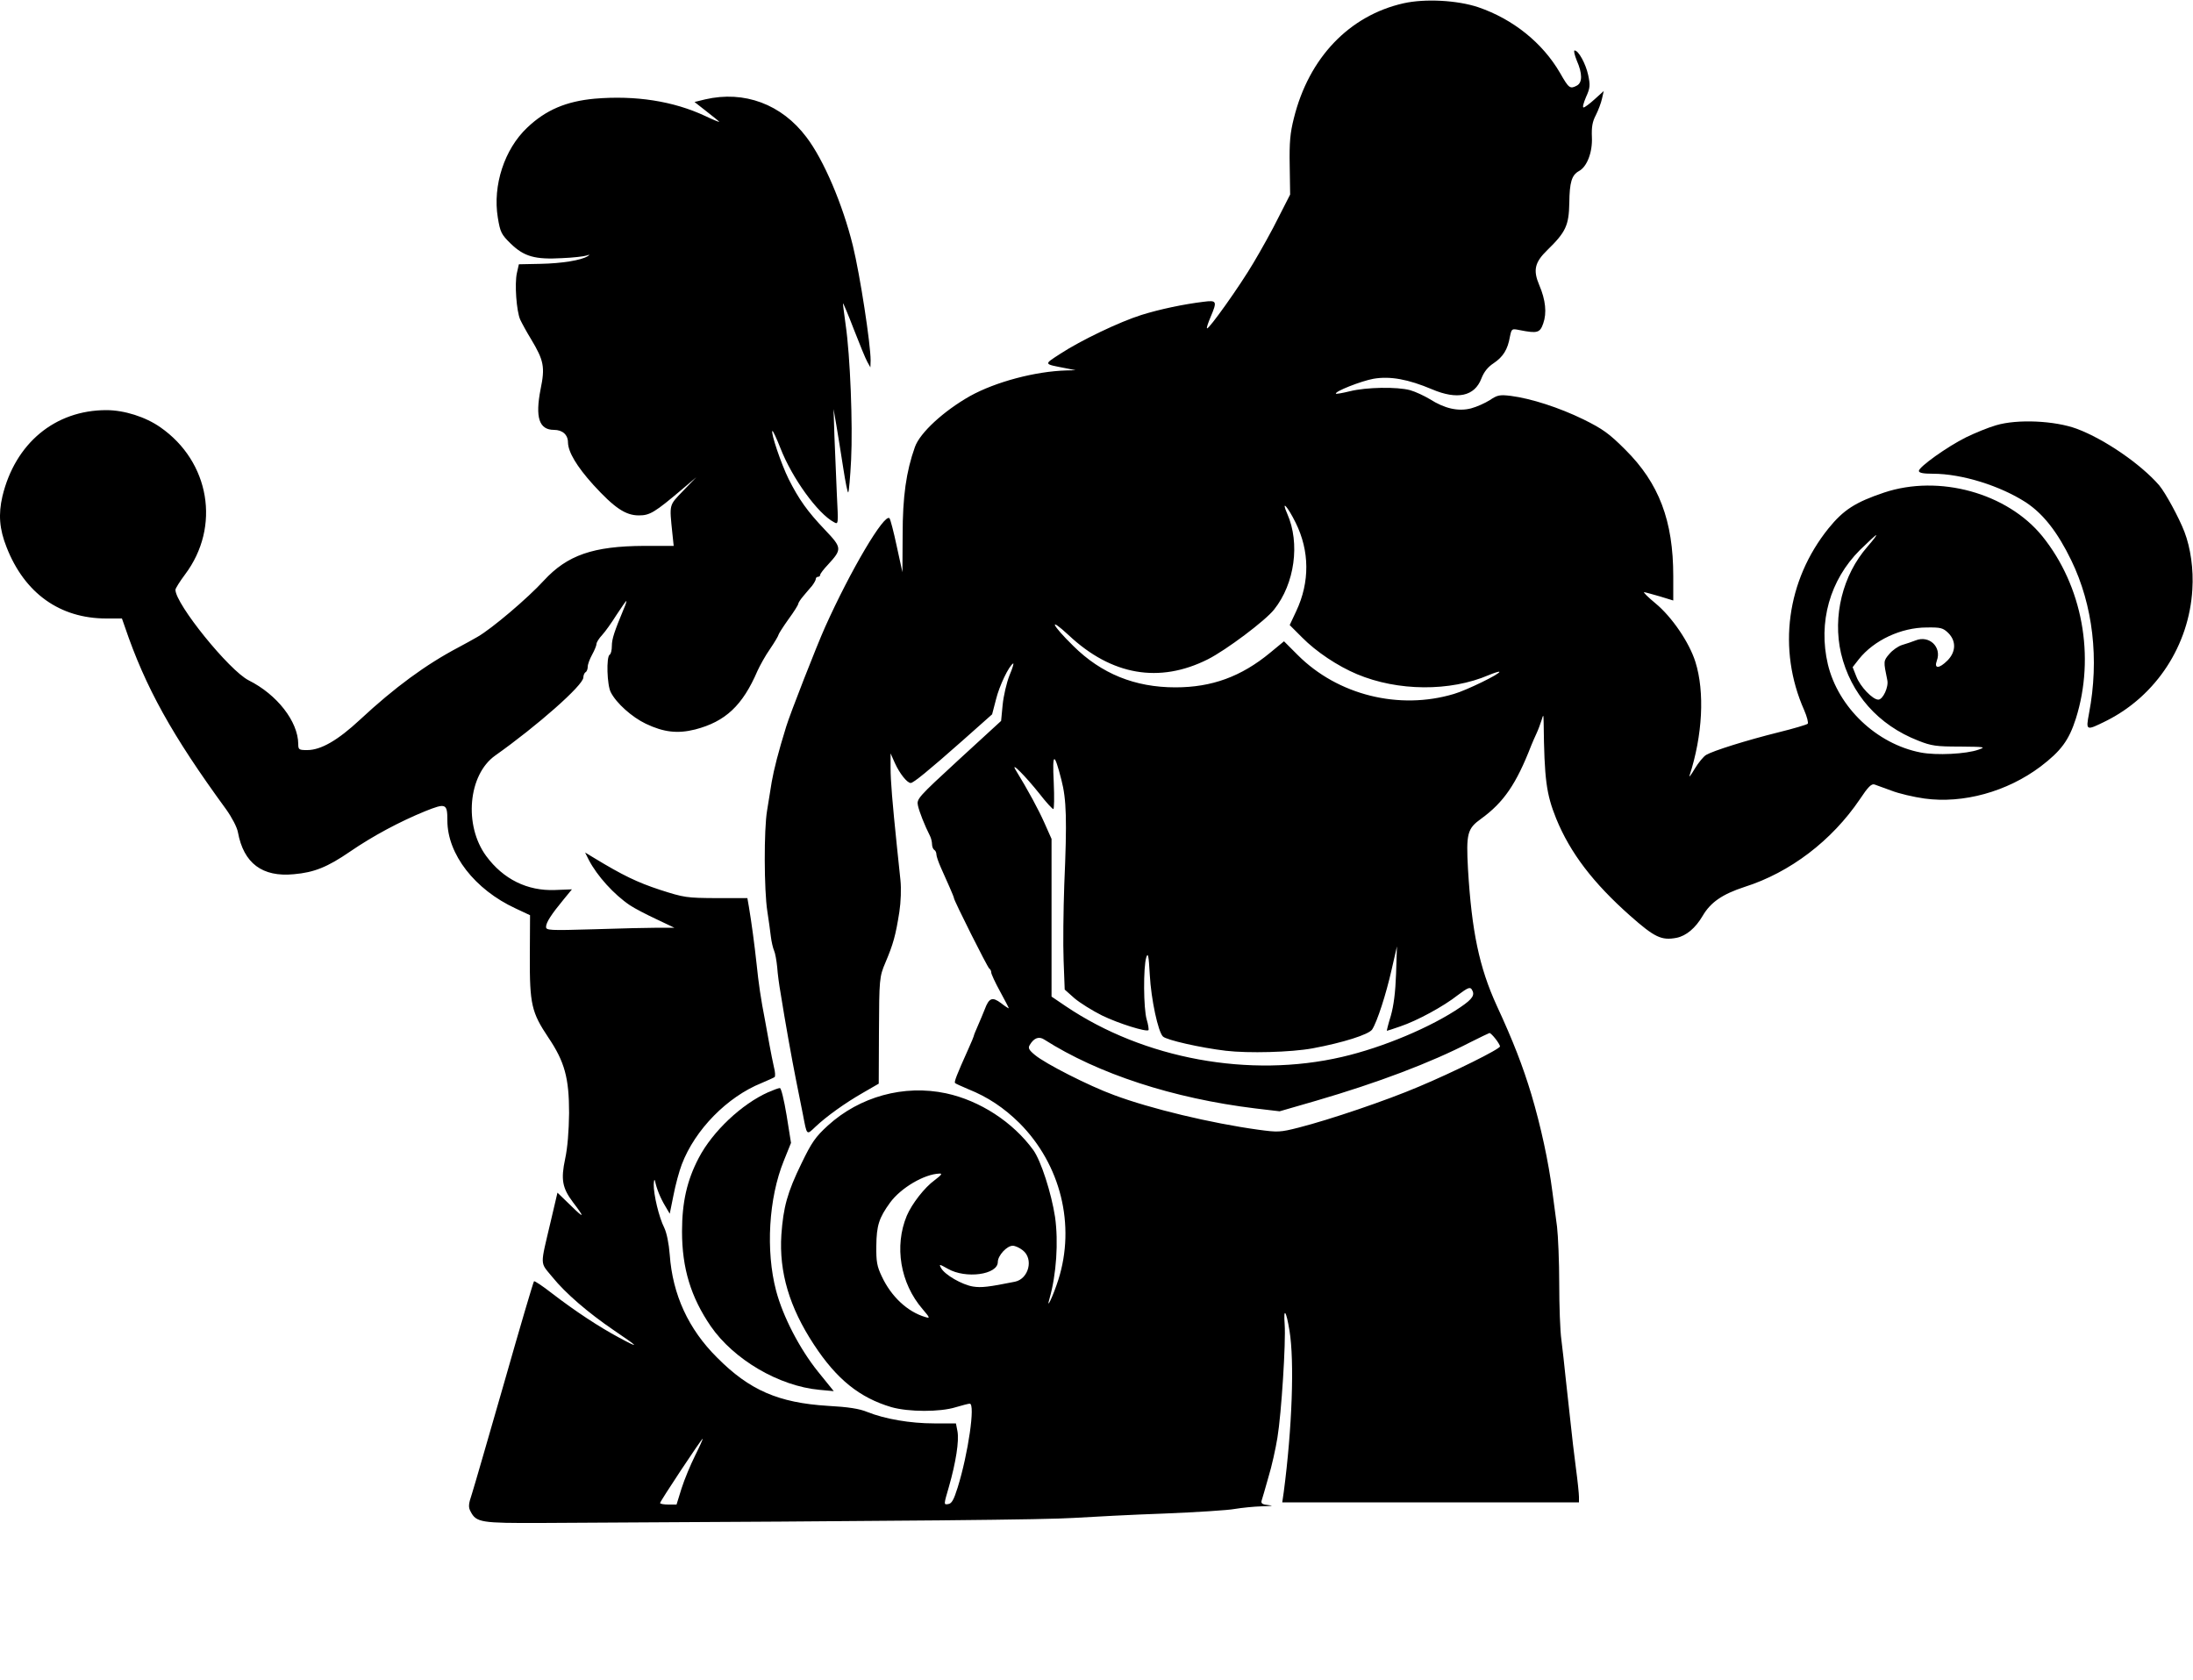 <?xml version="1.0" standalone="no"?>
<!DOCTYPE svg PUBLIC "-//W3C//DTD SVG 20010904//EN"
 "http://www.w3.org/TR/2001/REC-SVG-20010904/DTD/svg10.dtd">
<svg version="1.0" xmlns="http://www.w3.org/2000/svg"
 width="1000pt" height="766pt" viewBox="0 0 1000 766"
 preserveAspectRatio="xMidYMid meet">

<g transform="translate(0,766) scale(0.1,-0.1)"
fill="#000000" stroke="none">
<path d="M6400 7645 c-248 -56 -432 -249 -500 -524 -17 -67 -21 -110 -19 -216
l2 -132 -53 -104 c-28 -57 -80 -150 -114 -207 -63 -107 -205 -306 -212 -299
-3 2 5 25 16 51 31 73 29 78 -32 70 -91 -11 -200 -34 -283 -60 -99 -31 -277
-116 -370 -177 -77 -50 -78 -46 25 -66 l45 -9 -42 -1 c-142 -4 -323 -52 -440
-117 -120 -68 -228 -167 -251 -232 -40 -112 -56 -227 -56 -399 l-1 -172 -26
119 c-14 66 -29 123 -33 127 -23 24 -178 -238 -294 -497 -37 -82 -161 -399
-177 -453 -36 -116 -56 -195 -66 -252 -5 -33 -15 -91 -21 -130 -15 -86 -14
-365 1 -460 6 -38 13 -90 16 -115 3 -25 10 -54 15 -65 5 -11 11 -45 14 -75 2
-30 9 -82 15 -115 21 -133 52 -305 71 -400 11 -55 25 -125 31 -155 19 -99 16
-97 58 -57 50 47 133 107 217 155 l71 41 1 236 c1 239 2 252 29 315 36 85 47
124 64 232 7 46 9 106 5 145 -4 38 -11 106 -16 153 -21 203 -29 299 -29 360
l0 65 20 -45 c21 -46 55 -90 72 -90 12 0 81 56 237 194 l134 119 18 69 c15 61
58 151 78 163 4 2 -3 -22 -17 -55 -13 -33 -27 -93 -31 -134 l-7 -73 -193 -177
c-188 -173 -193 -179 -186 -210 6 -27 30 -89 55 -138 5 -10 9 -27 9 -37 0 -11
5 -23 10 -26 6 -3 10 -13 10 -21 0 -8 9 -34 20 -59 11 -25 29 -65 40 -90 11
-25 20 -47 20 -50 0 -11 153 -316 161 -321 5 -3 9 -11 9 -18 0 -7 18 -46 40
-86 22 -40 40 -75 40 -77 0 -2 -16 8 -35 23 -40 30 -55 25 -75 -29 -7 -18 -21
-51 -31 -74 -11 -24 -19 -45 -19 -48 0 -2 -11 -28 -24 -57 -53 -118 -66 -151
-61 -156 2 -3 30 -15 60 -28 90 -36 163 -85 234 -155 188 -189 256 -465 177
-714 -24 -75 -58 -146 -40 -85 31 109 41 257 25 371 -17 110 -64 256 -99 305
-93 128 -244 226 -398 259 -192 41 -394 -15 -539 -147 -57 -52 -74 -77 -120
-172 -65 -133 -83 -200 -92 -326 -11 -171 37 -331 148 -500 104 -159 209 -243
354 -286 78 -22 221 -23 294 0 30 9 58 16 63 16 26 0 -7 -228 -55 -382 -18
-57 -27 -74 -44 -76 -20 -3 -20 -3 4 79 32 112 47 209 39 253 l-7 36 -100 0
c-108 0 -224 20 -304 52 -36 15 -87 23 -180 28 -225 14 -357 71 -505 220 -131
130 -203 287 -216 469 -4 52 -14 100 -25 123 -24 47 -49 152 -48 198 1 19 3
26 6 15 7 -35 25 -79 47 -115 l20 -34 17 84 c9 47 26 110 38 141 60 158 207
308 364 371 28 12 55 24 59 27 4 3 3 24 -3 46 -5 22 -14 67 -20 100 -6 33 -15
83 -20 110 -20 102 -30 172 -39 260 -10 92 -23 188 -35 260 l-7 40 -141 0
c-137 1 -146 2 -258 38 -103 34 -168 65 -303 147 l-38 23 17 -34 c38 -73 115
-158 188 -207 21 -14 75 -42 120 -63 l82 -39 -75 0 c-41 0 -173 -3 -292 -7
-204 -6 -218 -5 -218 11 0 20 24 57 81 126 l37 45 -77 -3 c-126 -5 -236 49
-314 155 -103 140 -82 371 41 458 192 136 402 321 402 356 0 10 5 21 10 24 6
3 10 15 10 25 0 11 9 35 20 55 11 20 20 42 20 49 0 7 11 25 26 41 14 15 43 56
65 91 23 35 43 64 45 64 2 0 -3 -17 -12 -37 -42 -101 -54 -136 -54 -168 0 -19
-4 -37 -10 -40 -16 -10 -12 -139 5 -171 25 -50 97 -114 160 -144 82 -39 145
-46 225 -26 138 36 216 109 284 267 11 24 36 70 58 101 21 31 38 60 38 64 0 3
20 35 45 70 25 34 45 66 45 71 0 4 10 20 23 35 12 14 30 36 40 47 9 12 17 26
17 31 0 6 5 10 10 10 6 0 10 4 10 9 0 5 16 26 36 47 64 70 64 76 -14 158 -81
85 -119 139 -166 232 -34 69 -82 211 -74 219 2 3 19 -33 37 -79 53 -136 170
-298 244 -337 20 -11 20 -11 13 127 -3 77 -8 195 -11 264 l-4 125 13 -75 c7
-41 21 -128 31 -193 10 -65 20 -115 23 -112 3 3 9 69 13 148 8 161 -4 475 -25
617 -7 52 -13 96 -12 97 1 2 24 -52 50 -120 26 -67 53 -133 61 -147 l14 -25 1
32 c0 74 -48 388 -81 523 -46 187 -133 392 -212 495 -113 150 -283 213 -461
172 l-49 -12 56 -44 c31 -24 57 -45 57 -47 0 -1 -29 10 -64 27 -145 68 -318
95 -505 79 -129 -12 -222 -51 -307 -132 -104 -98 -158 -264 -134 -410 11 -67
16 -77 59 -119 61 -59 111 -73 234 -66 50 2 101 8 112 12 15 5 16 4 5 -3 -30
-19 -119 -33 -215 -35 l-99 -2 -9 -40 c-11 -49 -2 -173 15 -212 7 -15 29 -56
50 -90 58 -97 64 -126 43 -228 -25 -128 -7 -185 61 -185 39 0 64 -22 64 -58 1
-43 40 -109 115 -192 96 -105 147 -140 208 -140 50 0 71 12 202 123 l60 51
-60 -62 c-65 -68 -63 -58 -49 -194 l6 -57 -135 0 c-232 -1 -350 -42 -457 -158
-73 -80 -238 -220 -303 -257 -23 -13 -62 -35 -87 -48 -148 -78 -290 -182 -448
-329 -102 -95 -179 -139 -241 -139 -38 0 -41 2 -41 28 -1 102 -96 225 -226
290 -89 45 -334 348 -334 413 0 6 20 38 44 70 163 217 113 514 -113 671 -67
47 -164 78 -246 78 -234 0 -416 -151 -474 -393 -19 -82 -14 -149 19 -232 82
-210 243 -325 455 -325 l71 0 13 -37 c94 -277 215 -495 462 -833 27 -38 50
-82 54 -105 26 -141 111 -205 255 -191 93 8 154 33 256 103 105 72 227 137
342 184 95 38 102 36 102 -42 0 -154 125 -315 311 -401 l66 -31 -1 -186 c-1
-220 8 -257 84 -371 75 -111 95 -185 95 -345 -1 -83 -7 -158 -18 -209 -20 -94
-13 -133 36 -198 55 -72 52 -76 -11 -14 l-60 58 -30 -128 c-50 -213 -51 -186
7 -257 59 -73 162 -162 281 -243 114 -77 120 -85 25 -34 -95 51 -201 121 -308
203 -42 33 -80 58 -82 55 -3 -3 -64 -209 -135 -459 -72 -250 -138 -479 -148
-510 -16 -47 -17 -61 -6 -81 26 -50 47 -53 323 -52 1736 9 2300 15 2426 23 83
5 269 15 415 20 146 6 290 15 321 21 30 5 86 11 125 12 43 1 54 3 31 5 -31 3
-38 8 -34 21 3 9 17 57 31 107 15 49 33 130 41 180 18 108 39 436 33 517 -6
80 7 63 22 -29 23 -140 12 -445 -26 -735 l-7 -48 677 0 676 0 0 25 c0 13 -6
73 -14 132 -8 59 -19 155 -25 213 -6 58 -16 148 -22 200 -5 52 -14 129 -19
170 -6 41 -10 157 -10 257 0 100 -5 217 -10 260 -6 43 -15 114 -21 158 -18
140 -53 300 -96 445 -39 129 -83 243 -158 405 -80 175 -114 339 -131 622 -9
163 -3 185 60 230 103 75 160 158 228 333 6 14 16 39 24 55 8 17 18 44 23 60
9 30 9 29 10 -10 3 -259 12 -325 57 -437 64 -157 169 -294 337 -443 112 -99
143 -114 212 -101 44 9 86 44 119 100 36 62 90 99 191 132 208 66 398 211 526
400 37 56 53 72 67 67 9 -3 44 -16 77 -28 33 -13 101 -29 151 -36 176 -24 376
31 529 146 93 71 129 119 161 219 89 283 30 604 -153 831 -160 197 -471 283
-722 199 -131 -44 -185 -79 -253 -163 -191 -237 -234 -552 -111 -829 13 -30
20 -58 16 -62 -4 -4 -64 -22 -133 -39 -145 -36 -298 -84 -330 -103 -12 -7 -35
-35 -52 -63 -16 -27 -27 -42 -24 -32 60 184 70 382 27 519 -28 89 -107 205
-182 267 -34 28 -57 51 -52 51 4 0 36 -9 71 -19 l62 -19 0 111 c0 253 -65 424
-219 577 -73 73 -102 94 -191 138 -111 54 -238 95 -331 107 -50 6 -61 4 -95
-19 -22 -14 -60 -31 -86 -38 -59 -15 -120 -1 -188 42 -25 15 -65 34 -90 41
-59 16 -199 14 -275 -5 -33 -8 -61 -13 -63 -11 -9 9 115 58 171 68 76 13 158
-2 267 -48 115 -49 194 -32 225 49 12 31 30 53 56 70 43 29 64 62 74 120 8 38
8 38 44 31 81 -16 93 -13 108 30 17 48 11 107 -18 175 -29 68 -21 104 37 160
84 82 98 112 100 215 1 94 11 127 44 145 37 20 62 86 59 154 -2 46 2 71 18
101 11 22 24 56 28 75 l8 35 -42 -38 c-22 -20 -45 -37 -50 -37 -6 0 0 21 11
47 19 42 20 54 10 101 -11 51 -44 112 -62 112 -5 0 0 -21 10 -46 26 -59 26
-100 1 -114 -32 -17 -37 -13 -77 57 -80 138 -215 246 -373 300 -95 32 -243 40
-341 18z m-492 -2368 c64 -129 65 -271 3 -403 l-30 -64 56 -56 c65 -66 163
-131 251 -168 186 -78 424 -80 601 -4 24 10 46 17 48 15 7 -8 -151 -85 -207
-101 -250 -75 -530 -5 -712 177 l-63 63 -63 -52 c-132 -109 -266 -158 -432
-158 -185 0 -338 62 -466 189 -99 97 -116 137 -21 49 196 -184 414 -221 635
-110 83 42 262 176 302 227 94 118 119 302 60 436 -30 68 1 35 38 -40z m2608
-109 c-114 -130 -160 -318 -121 -487 44 -185 170 -327 352 -398 60 -24 83 -27
190 -27 114 -1 120 -2 85 -14 -55 -20 -192 -27 -264 -13 -201 39 -376 206
-423 402 -45 192 9 384 146 521 38 37 71 68 74 68 4 0 -14 -23 -39 -52z m368
-394 c37 -37 35 -86 -3 -125 -39 -39 -63 -39 -49 -1 23 62 -35 117 -97 92 -16
-6 -44 -16 -62 -21 -17 -5 -44 -24 -58 -41 -27 -32 -27 -32 -9 -119 7 -31 -20
-89 -41 -89 -26 0 -83 60 -100 105 l-17 43 28 36 c69 87 193 145 310 145 64 1
74 -2 98 -25z m-4044 -670 c23 -89 26 -180 13 -479 -4 -115 -6 -270 -3 -344
l5 -133 45 -40 c25 -21 81 -56 125 -78 76 -37 202 -76 212 -67 2 3 -1 25 -8
48 -15 50 -16 239 -2 284 8 24 11 9 16 -80 6 -112 38 -260 60 -281 16 -16 170
-51 287 -65 103 -12 296 -7 395 11 140 26 256 63 272 86 23 36 63 159 89 274
l24 105 -4 -125 c-3 -86 -11 -146 -24 -192 -12 -38 -19 -68 -18 -68 2 0 29 9
61 20 77 26 197 91 263 143 44 33 55 38 63 26 16 -25 5 -43 -51 -81 -133 -91
-354 -184 -540 -227 -422 -98 -904 -9 -1260 231 l-65 44 0 360 0 359 -32 72
c-27 61 -74 148 -132 243 -25 42 46 -30 109 -109 30 -39 59 -70 63 -70 4 -1 5
54 2 122 -7 138 2 140 35 11z m1979 -1180 c12 -15 21 -31 21 -35 0 -12 -209
-116 -371 -184 -148 -63 -405 -150 -546 -186 -86 -22 -96 -22 -185 -10 -217
30 -492 96 -658 158 -115 42 -315 144 -361 183 -28 23 -32 32 -23 46 19 32 42
40 66 24 245 -156 586 -268 963 -314 l110 -13 166 48 c281 82 522 173 704 267
44 22 83 41 87 42 4 0 16 -12 27 -26z m-2557 -645 c-46 -33 -104 -108 -127
-162 -58 -139 -30 -308 72 -426 34 -40 35 -43 12 -36 -81 24 -155 93 -198 185
-22 46 -26 68 -25 140 1 92 12 127 63 197 49 67 156 130 225 132 15 1 8 -7
-22 -30z m402 -320 c50 -39 27 -130 -36 -143 -120 -24 -153 -28 -191 -22 -50
8 -130 54 -146 85 -10 18 -8 18 31 -4 82 -47 228 -27 228 31 0 29 41 74 68 74
11 0 31 -9 46 -21z m-1494 -935 c-21 -42 -49 -109 -62 -150 l-23 -74 -37 0
c-21 0 -38 3 -38 7 0 8 189 293 194 293 2 0 -13 -34 -34 -76z"/>
<path d="M9102 5721 c-35 -10 -96 -35 -137 -55 -85 -42 -215 -135 -215 -153 0
-9 19 -13 64 -13 132 0 308 -55 426 -132 78 -52 143 -135 205 -263 99 -204
128 -451 81 -697 -15 -81 -15 -81 80 -34 226 114 376 343 391 598 6 92 -8 190
-36 263 -25 65 -86 177 -115 212 -84 97 -250 211 -376 258 -100 37 -271 45
-368 16z"/>
<path d="M3503 2680 c-121 -54 -254 -179 -317 -300 -53 -101 -76 -201 -76
-335 0 -167 40 -299 131 -432 105 -152 311 -273 496 -290 l65 -6 -72 89 c-83
103 -160 251 -191 369 -48 182 -34 422 35 592 l33 82 -20 125 c-12 72 -25 126
-31 125 -6 0 -30 -9 -53 -19z"/>
</g>
</svg>
